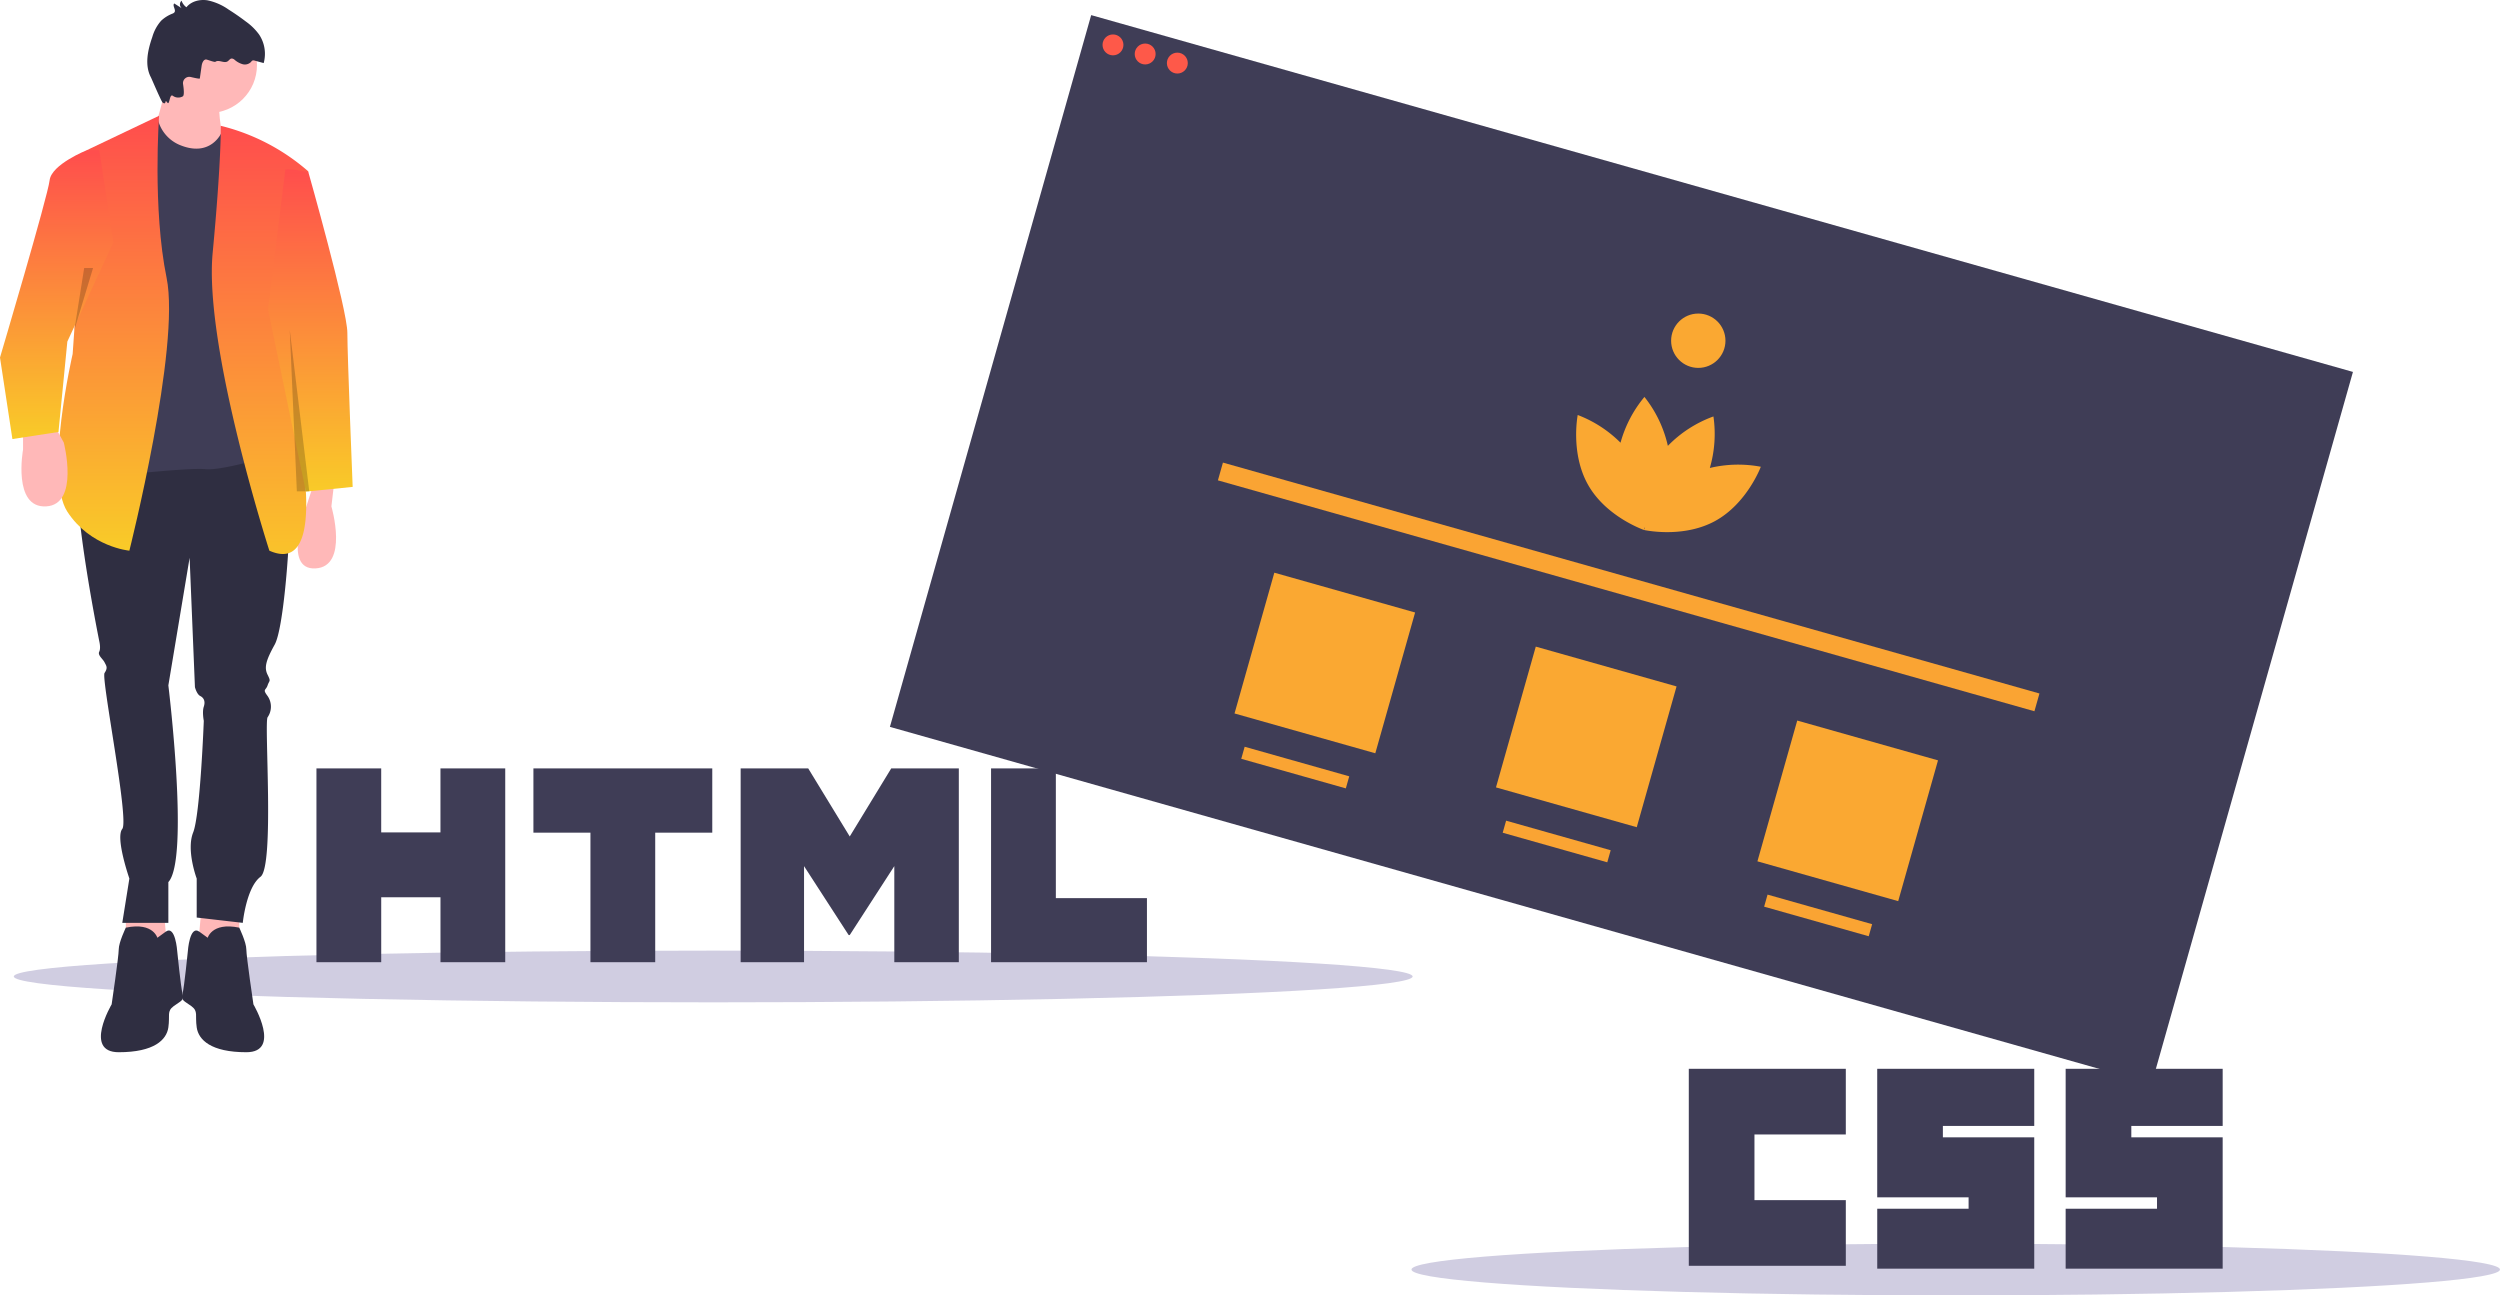 <svg xmlns="http://www.w3.org/2000/svg" xmlns:xlink="http://www.w3.org/1999/xlink" width="937" height="485.517" viewBox="0 0 937 485.517"><defs><linearGradient id="a" x1="0.5" x2="0.5" y2="1" gradientUnits="objectBoundingBox"><stop offset="0" stop-color="#ff4d4d"/><stop offset="1" stop-color="#f9cb28"/></linearGradient></defs><g transform="translate(0 0)"><rect width="277.23" height="491.454" transform="translate(333.537 272.434) rotate(-74.21)" fill="#3f3d56"/><circle cx="3.917" cy="3.917" r="3.917" transform="translate(413.23 12.909)" fill="#fe5949"/><circle cx="3.917" cy="3.917" r="3.917" transform="translate(425.291 16.32)" fill="#fe5949"/><circle cx="3.917" cy="3.917" r="3.917" transform="translate(437.351 19.73)" fill="#fe5949"/><path d="M801.649,374.348a45.756,45.756,0,0,0-19.11.451,45.673,45.673,0,0,0,1.351-19.31,45.407,45.407,0,0,0-17.082,11.023,45.4,45.4,0,0,0-8.78-18.337,45.676,45.676,0,0,0-8.961,17.158,45.757,45.757,0,0,0-16.045-10.392s-2.852,14.506,4.015,26.41c6.112,10.594,17.855,15.552,20.365,16.515l.059.071.031-.036c.255.1.4.146.4.146s.054-.279.128-.776l.141-.175c.01.079.019.151.028.223-.2.463-.3.728-.3.728s.147.033.415.084l.008.047.087-.029c2.643.494,15.243,2.42,26-3.4C796.482,388.2,801.649,374.348,801.649,374.348Z" transform="translate(-141.693 -199.405)" fill="#faa832"/><circle cx="10.183" cy="10.183" r="10.183" transform="translate(626.335 117.521)" fill="#faa832"/><rect width="318.031" height="6.919" transform="translate(458.355 173.378) rotate(15.79)" fill="#faa433"/><rect width="54.833" height="54.833" transform="translate(477.619 214.644) rotate(15.79)" fill="#faa832"/><rect width="54.833" height="54.833" transform="translate(575.611 242.353) rotate(15.79)" fill="#faa832"/><rect width="54.833" height="54.833" transform="translate(673.602 270.064) rotate(15.79)" fill="#faa832"/><rect width="40.733" height="4.7" transform="translate(466.499 279.88) rotate(15.79)" fill="#faa433"/><rect width="40.733" height="4.7" transform="translate(564.49 307.589) rotate(15.79)" fill="#faa433"/><rect width="40.733" height="4.7" transform="translate(662.48 335.299) rotate(15.79)" fill="#faa433"/><ellipse cx="262.142" cy="9.692" rx="262.142" ry="9.692" transform="translate(5.169 356.292)" fill="#d0cde1"/><ellipse cx="203.991" cy="9.692" rx="203.991" ry="9.692" transform="translate(529.018 466.133)" fill="#d0cde1"/><path d="M778.172,621h58.851v24.611H802.784v24.611h34.242v24.61H778.172Zm70.623,0h58.853v21.4H873.406v4.28h34.241V695.9H848.8V673.43h34.241v-4.28H848.793V621Zm70.624,0h58.852v21.4H944.03v4.28h34.241V695.9H919.419V673.43H953.66v-4.28H919.421V621Z" transform="translate(-145.213 -220.402)" fill="#3f3d56"/><path d="M220.926,499H245.2v23.986h22.209V499h24.279v72.636H267.415V547.314H245.206v24.323H220.928V499Zm102.692,24.088h-21.37V499h67.036v24.088H347.9v48.548H323.622V523.088h0ZM379.922,499h25.315l15.572,25.522L436.366,499h25.325v72.636H437.512v-36l-16.7,25.827h-.419l-16.714-25.827v36H379.922Zm93.851,0h24.286v48.628H532.2v24.009H473.772V499Z" transform="translate(-102.325 -211.013)" fill="#3f3d56"/><path d="M81.868,366.091l-1.992,22.584,15.941-1.329V368.084Z" transform="translate(-6.148 -28.176)" fill="#ffb8b8"/><path d="M65.04,366.091l1.993,22.584-15.941-1.329V368.084Z" transform="translate(-3.932 -28.176)" fill="#ffb8b8"/><path d="M197.8,365.276s5.314,31.882,5.314,36.532-1.993,34.539-5.314,40.517-3.985,8.635-2.657,11.292.664,1.993,0,3.985-1.993,1.328,0,3.985a6.979,6.979,0,0,1,0,7.971c-1.328,1.993,2.657,55.794-2.657,59.78s-6.642,17.27-6.642,17.27l-17.27-1.993V530s-3.985-10.628-1.328-17.27,3.985-41.846,3.985-41.846-.664-3.321,0-5.314,0-3.321-1.328-3.985-1.993-3.321-1.993-3.321l-1.993-48.488L157.95,457.6s7.971,65.093,0,73.728v15.277H140.681L143.338,530s-5.314-15.277-2.657-18.6-7.971-56.458-6.642-58.451.664-2.657,0-3.985-2.657-2.657-1.993-3.985,0-3.985,0-3.985-12.62-62.436-6.642-68.414S197.8,365.276,197.8,365.276Z" transform="translate(-94.85 -200.721)" fill="#2f2e41"/><path d="M175.84,567.816s1.328-6.37,11.956-4.182c0,0,2.657,5.51,2.657,8.167s2.657,20.591,2.657,20.591,10.627,17.934-2.657,17.934-17.934-4.65-18.6-9.3.664-5.978-1.993-7.971-3.985-1.993-3.321-4.65,1.993-15.941,1.993-15.941.664-9.963,4.317-7.307l3.653,2.657" transform="translate(-98.126 -215.952)" fill="#2f2e41"/><path d="M154.705,567.816s-1.328-6.37-11.956-4.182c0,0-2.657,5.51-2.657,8.167s-2.657,20.591-2.657,20.591-10.627,17.934,2.657,17.934,17.934-4.65,18.6-9.3-.664-5.978,1.993-7.971,3.985-1.993,3.321-4.65-1.993-15.941-1.993-15.941-.664-9.963-4.317-7.307l-3.653,2.657" transform="translate(-95.59 -215.952)" fill="#2f2e41"/><circle cx="17.934" cy="17.934" r="17.934" transform="translate(60.444 6.471)" fill="#ffb8b8"/><path d="M160.795,216.319s-7.306,28.561-8.635,29.226,30.554,3.321,30.554,3.321-7.971-24.576,0-28.561Z" transform="translate(-97.03 -189.256)" fill="#ffb8b8"/><path d="M154.637,235.175v0l-21.9,15.145,3.985,118.894s29.226-3.321,35.868-2.657,27.9-5.978,27.9-5.978l-9.31-111.72a9.177,9.177,0,0,0-8.5-8.392l-3.989-.281s-3.985,9.867-15.975,4.776A13.99,13.99,0,0,1,154.637,235.175Z" transform="translate(-95.538 -190.707)" fill="#3f3d56"/><path d="M153.887,234l-27.082,12.9-5.314,76.385s-10.627,45.831-1.993,59.115,23.248,14.613,23.248,14.613,19.262-76.385,13.949-102.289S153.887,234,153.887,234Z" transform="translate(-94.259 -190.617)" fill="url(#a)"/><path d="M101.741,358.8v9.963s-3.985,21.919,8.635,21.255,6.642-23.912,6.642-23.912l-3.985-7.306Z" transform="translate(-93.106 -200.222)" fill="#ffb8b8"/><path d="M227.276,380.276l-1.328,11.292s6.642,22.583-5.978,23.248-3.46-23.109-3.46-23.109l4.124-12.759Z" transform="translate(-101.738 -201.773)" fill="#ffb8b8"/><path d="M181.8,238.085h0a78.224,78.224,0,0,1,32.711,17l.115.1-9.3,49.152L204,322.275s24.576,87.677-3.985,75.057c0,0-24.576-76.385-21.255-111.589S181.8,238.085,181.8,238.085Z" transform="translate(-99.056 -190.932)" fill="url(#a)"/><path d="M207.751,255.882c.664-.664,8.635.923,8.635.923S231,308.356,231,316.99s1.993,57.787,1.993,57.787l-17.533,1.767-14.192-68.292Z" transform="translate(-100.812 -192.289)" fill="url(#a)"/><path d="M129.633,247.981h-4.65s-13.284,5.314-13.949,11.292-18.6,66.422-18.6,66.422l4.65,30.554,17.27-2.657,3.321-33.875,17.27-37.2Z" transform="translate(-92.436 -191.693)" fill="url(#a)"/><path d="M171.932,216.411l.688-4.793c.16-1.117.814-2.586,1.9-2.282.924.258,2.939,1.05,3.276.811,1.263-.895,3.174.67,4.5-.125.556-.333.919-1.046,1.566-1.094a1.784,1.784,0,0,1,1.15.521,7.825,7.825,0,0,0,2.976,1.617,3.2,3.2,0,0,0,3.133-.854,1.664,1.664,0,0,1,.554-.531,1.243,1.243,0,0,1,.8.037l3.393.924a13.038,13.038,0,0,0-1.744-10.735,21.592,21.592,0,0,0-4.942-4.84q-3.152-2.4-6.506-4.511a21.13,21.13,0,0,0-7.9-3.439c-2.861-.435-6.065.343-7.865,2.609a5.065,5.065,0,0,1-1.822-2.461,1.864,1.864,0,0,0,.12,2.858l-2.87-1.833c-.807.847.769,2.383.082,3.329a1.754,1.754,0,0,1-.773.5,13.155,13.155,0,0,0-4.208,2.648,15.7,15.7,0,0,0-3.314,6.1c-1.71,4.906-2.953,10.532-.523,15.124.275.521,3.911,9.114,4.4,9.449,1.637,1.133.572-1.609,1.745,0,.92,1.261.748-3.566,2.115-2.507a3.409,3.409,0,0,0,3.71.167c.567-.393.384-2.576.078-4.581a2.362,2.362,0,0,1,2.874-2.657C170.221,216.271,171.9,216.614,171.932,216.411Z" transform="translate(-97.039 -187)" fill="#2f2e41"/><path d="M117.655,134.02l7.306,60.444h-4.649Z" transform="translate(-9.055 -10.315)" opacity="0.2"/><path d="M33.873,108.834l-3.694,23.248,7.015-23.248H33.873Z" transform="translate(-2.323 -8.376)" opacity="0.2"/></g></svg>